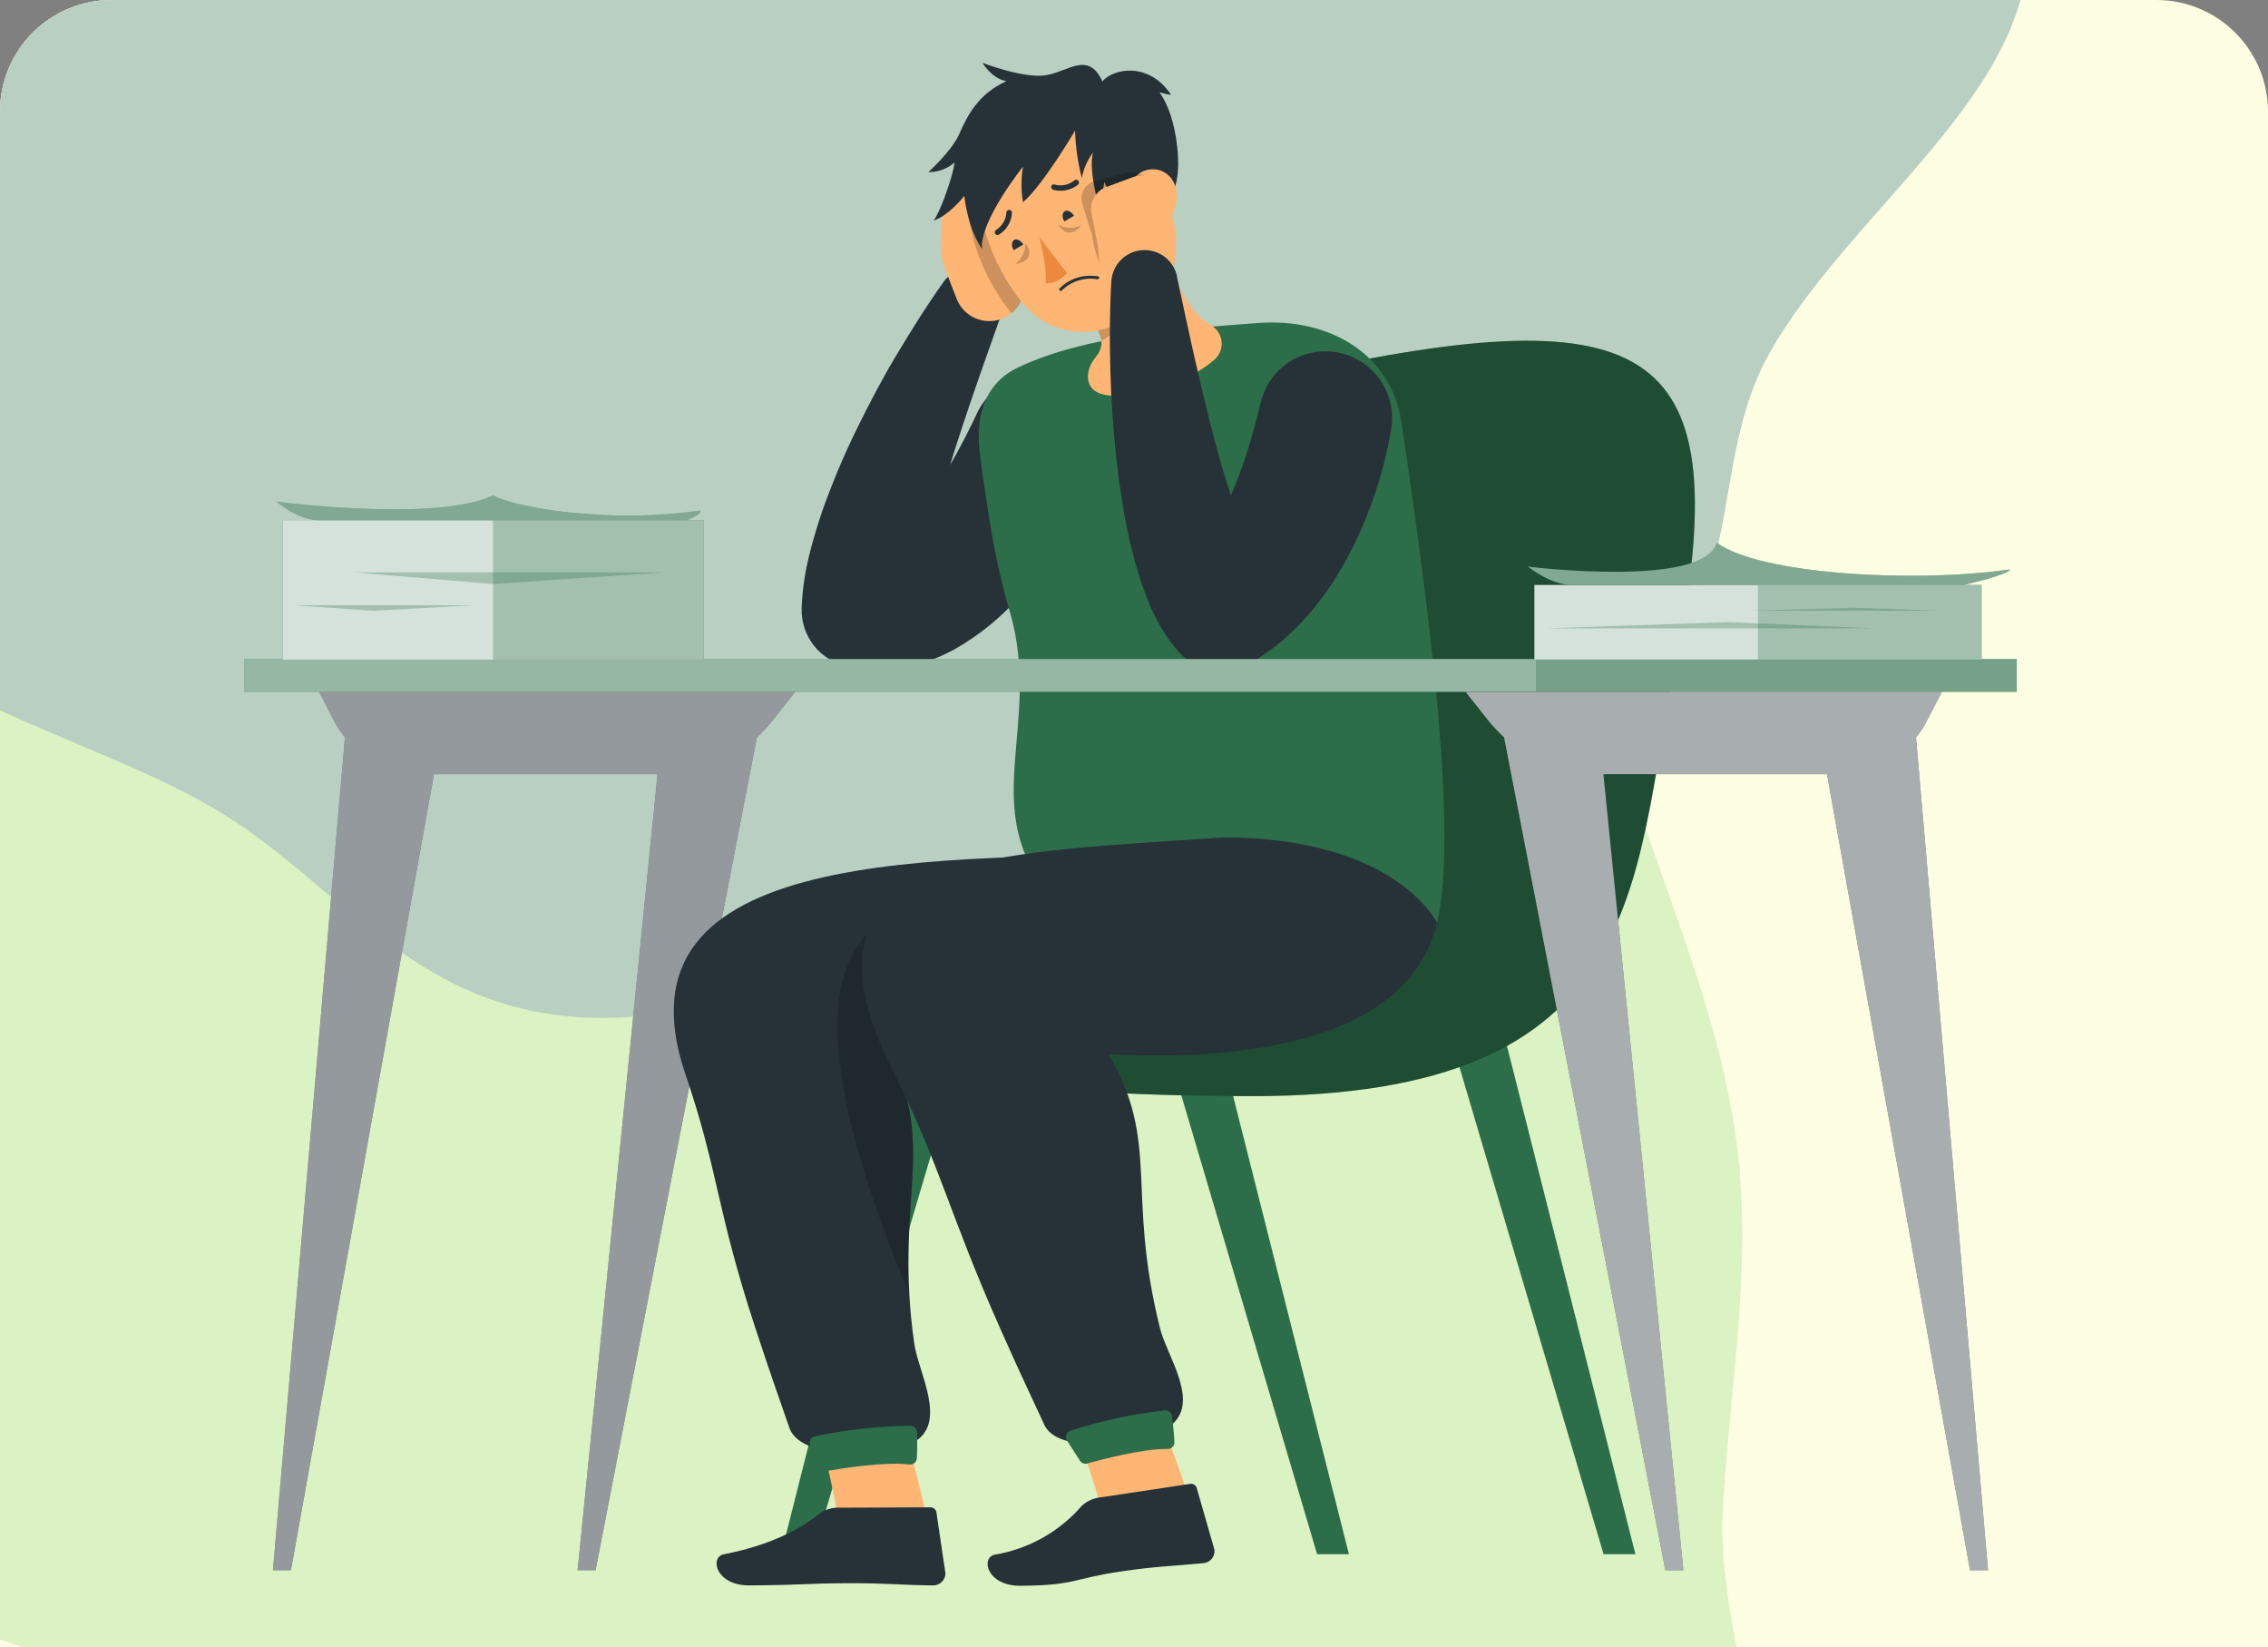 <svg width="325" height="236" viewBox="0 0 325 236" fill="none" xmlns="http://www.w3.org/2000/svg">
<rect x="0" y="0" width="325" height="236" fill="#808080" stroke="none"/>
<g clip-path="url(#clip0_3615_35416)">
<path d="M0 16C0 7.163 7.163 0 16 0H309C317.837 0 325 7.163 325 16V236H0V16Z" fill="#FEFEE3"/>
<path fill-rule="evenodd" clip-rule="evenodd" d="M243.267 282.14C220.974 295.651 184.963 266.641 157.442 271.273C137.122 274.692 131.304 299.386 111.584 304.299C91.9 309.204 66.412 310.04 48.322 298.462C28.183 285.572 32.408 256.369 13.82 241.726C-2.717 228.699 -28.859 233.988 -47.255 223.174C-67.564 211.234 -99.051 196.334 -97.154 176.485C-94.826 152.119 -39.248 154.281 -38.323 129.698C-37.27 101.703 -95.884 82.376 -92.573 54.749C-90.016 33.409 -45.629 43.577 -26.55 31.455C-7.503 19.352 -6.652 -14.492 18.065 -15.547C45.239 -16.706 62.264 21.263 89.697 26.495C114.603 31.245 134.717 5.735 159.489 11.426C182.531 16.72 199.984 36.906 213.199 54.87C225.982 72.247 227.284 92.832 233.609 112.188C239.291 129.572 246.677 146.495 248.902 164.115C251.178 182.135 247.706 199.297 246.856 217.082C245.811 238.978 262.937 270.219 243.267 282.14Z" fill="#DBF2C3"/>
<path fill-rule="evenodd" clip-rule="evenodd" d="M105.802 -35.897C138.584 -49.871 155.349 -82.368 191.308 -88.18C225.322 -93.677 257.174 -79.698 275.859 -63.381C293.943 -47.588 294.287 -24.028 289.983 -2.009C286.375 16.452 263.833 32.375 253.591 50.546C244.295 67.04 251.14 86.361 232.588 99.824C214.034 113.289 184.15 110.936 159.993 118.472C134.006 126.579 111.46 146.406 85.15 145.818C59.052 145.235 48.513 126.094 30.246 115.573C11.771 104.932 -15.455 99.484 -23.181 83.425C-31.003 67.164 -20.641 47.49 -11.222 29.372C-2.095 11.813 8.127 -7.168 30.36 -19.569C51.96 -31.616 82.299 -25.878 105.802 -35.897Z" fill="#B9CFC2"/>
<path d="M45.727 99.111L47.818 103.164C48.267 104.042 48.808 104.87 49.431 105.634L39.113 224.949H41.689L62.188 110.906H94.225L82.771 224.949H85.347L108.46 105.634C109.28 104.871 110.04 104.045 110.732 103.164L113.952 99.111H45.727Z" fill="#263238"/>
<path opacity="0.5" d="M45.727 99.111L47.818 103.164C48.267 104.042 48.808 104.87 49.431 105.634L39.113 224.949H41.689L62.188 110.906H94.225L82.771 224.949H85.347L108.46 105.634C109.28 104.871 110.04 104.045 110.732 103.164L113.952 99.111H45.727Z" fill="white"/>
<path d="M193.298 222.653H188.738L166.208 146.534H174.049L193.298 222.653Z" fill="#2C6E49"/>
<path d="M111.922 222.653H116.482L139.012 146.534H131.171L111.922 222.653Z" fill="#2C6E49"/>
<path d="M234.35 222.653H229.789L207.26 146.534H215.108L234.35 222.653Z" fill="#2C6E49"/>
<path d="M187.488 53.136C158.891 59.287 158.406 96.741 161.3 121.179C161.589 123.582 161.365 126.018 160.644 128.327C159.923 130.637 158.72 132.767 157.115 134.577C155.51 136.388 153.539 137.837 151.333 138.83C149.127 139.823 146.735 140.337 144.315 140.338H116.172C115.205 140.341 114.268 140.674 113.516 141.282C112.764 141.889 112.241 142.735 112.035 143.68C111.828 144.624 111.95 145.611 112.38 146.477C112.81 147.344 113.522 148.037 114.4 148.444C123.649 152.694 142.217 157.034 179.466 157.034C236.123 157.034 233.82 126.399 239.82 96.741C249.206 50.394 238.388 42.189 187.488 53.136Z" fill="#2C6E49"/>
<path opacity="0.3" d="M187.488 53.136C158.891 59.287 158.406 96.741 161.3 121.179C161.589 123.582 161.365 126.018 160.644 128.327C159.923 130.637 158.72 132.767 157.115 134.577C155.51 136.388 153.539 137.837 151.333 138.83C149.127 139.823 146.735 140.337 144.315 140.338H116.172C115.205 140.341 114.268 140.674 113.516 141.282C112.764 141.889 112.241 142.735 112.035 143.68C111.828 144.624 111.95 145.611 112.38 146.477C112.81 147.344 113.522 148.037 114.4 148.444C123.649 152.694 142.217 157.034 179.466 157.034C236.123 157.034 233.82 126.399 239.82 96.741C249.206 50.394 238.388 42.189 187.488 53.136Z" fill="black"/>
<path d="M152.753 54.657C151.623 54.116 150.397 53.803 149.145 53.735C147.893 53.668 146.641 53.848 145.459 54.266C144.277 54.683 143.188 55.329 142.256 56.167C141.324 57.005 140.566 58.019 140.026 59.15L139.776 59.68L139.42 60.438L138.988 61.309L138.079 63.089C137.451 64.271 136.829 65.46 136.155 66.597C136.678 64.847 137.246 63.089 137.829 61.339C138.413 59.589 139.042 57.665 139.685 55.832C140.935 52.173 142.291 48.453 143.557 44.84L143.602 44.718C143.984 43.636 143.963 42.451 143.542 41.383C143.12 40.315 142.327 39.434 141.309 38.904C140.29 38.374 139.114 38.23 137.997 38.498C136.881 38.766 135.898 39.428 135.231 40.362C132.799 43.756 130.686 47.181 128.572 50.68C126.459 54.18 124.565 57.809 122.739 61.529C120.882 65.32 119.246 69.215 117.838 73.195C117.141 75.255 116.482 77.376 115.936 79.634C115.334 82.072 114.979 84.564 114.876 87.073C114.797 89.05 115.435 90.988 116.67 92.533C117.906 94.077 119.657 95.124 121.603 95.482L122.224 95.596C124.847 96.067 127.537 96.034 130.148 95.497C132.538 94.986 134.837 94.115 136.966 92.914C140.527 90.869 143.714 88.233 146.39 85.119C147.617 83.748 148.765 82.309 149.829 80.808C150.867 79.346 151.859 77.884 152.746 76.377C153.632 74.869 154.496 73.346 155.261 71.831C155.647 71.074 156.018 70.278 156.389 69.475L156.912 68.256L157.48 66.877C158.396 64.621 158.417 62.101 157.539 59.83C156.661 57.559 154.949 55.709 152.753 54.657Z" fill="#263238"/>
<path d="M135.027 30.734L134.822 34.522C134.757 36.031 135.016 37.537 135.58 38.938L137.095 42.825C137.444 43.709 138.038 44.477 138.806 45.037C139.575 45.598 140.487 45.928 141.436 45.991C142.725 46.079 143.999 45.662 144.988 44.83C145.977 43.998 146.604 42.815 146.739 41.529C146.853 39.585 146.677 37.634 146.216 35.741L145.792 30.931C145.72 30.142 145.371 29.405 144.806 28.85C144.242 28.295 143.498 27.959 142.708 27.901L138.61 27.59C138.168 27.559 137.724 27.616 137.304 27.758C136.884 27.9 136.496 28.123 136.163 28.415C135.83 28.708 135.558 29.063 135.363 29.461C135.168 29.859 135.054 30.292 135.027 30.734Z" fill="#FFB573"/>
<path opacity="0.2" d="M146.225 35.734L145.8 30.931C145.728 30.144 145.379 29.408 144.816 28.854C144.253 28.299 143.512 27.962 142.725 27.901L138.755 27.598C138.308 33.794 141.482 40.688 144.959 44.87C145.465 44.461 145.883 43.954 146.189 43.38C146.495 42.806 146.682 42.177 146.74 41.529C146.86 39.582 146.686 37.629 146.225 35.734Z" fill="black"/>
<path d="M180.321 46.272C169.382 47.09 155.685 47.984 145.86 52.658C141.012 54.968 139.709 59.824 140.428 65.15C141.572 73.604 142.557 80.354 144.663 87.49C149.542 103.952 139.762 115.739 150.724 128.489C155.534 133.959 185.026 139.095 205.911 132.231C208.941 119.77 205.025 88.778 200.836 60.567C199.374 50.605 190.374 45.522 180.321 46.272Z" fill="#2C6E49"/>
<path d="M166.746 33.022C167.276 37.658 169.571 44.461 173.495 46.582C173.921 46.815 174.285 47.148 174.555 47.551C174.826 47.955 174.995 48.417 175.049 48.9C175.104 49.383 175.041 49.872 174.867 50.325C174.692 50.779 174.412 51.184 174.048 51.506C171.738 53.529 168.17 55.294 163.382 56.286C157.14 57.559 155.806 55.672 155.897 53.733C155.99 52.797 156.372 51.913 156.988 51.203C159.003 48.718 156.988 46.786 155.738 45.332L166.746 33.022Z" fill="#FFB573"/>
<path opacity="0.2" d="M163.943 40.014C163.821 39.754 163.684 39.502 163.534 39.257L155.746 45.355C156.504 46.302 157.685 47.461 157.829 48.832C161.852 46.416 165.125 42.529 163.943 40.014Z" fill="black"/>
<path d="M115.414 199.88C116.929 198.327 126.565 195.335 126.565 195.335C129.09 202.586 131.174 209.983 132.807 217.486L120.331 218.758C120.331 218.758 118.262 206.115 115.414 199.88Z" fill="#FFB573"/>
<path d="M170.594 122.391C134.512 122.906 87.028 120.974 98.21 153.859C102.998 167.935 102.611 173.109 108.21 190.161C110.619 197.502 111.437 199.661 113.187 204.744C115.103 209.29 126.588 208.456 130.83 206.676C135.928 203.964 131.588 196.638 131.019 192.517C128.118 172.397 134.141 164.708 127.807 151.519C139.322 153.185 171.692 152.019 176.511 132.231C176.511 132.231 183.147 124.345 170.594 122.391Z" fill="#263238"/>
<path d="M116.127 207.168L117.642 210.198C117.733 210.379 117.88 210.527 118.062 210.618C118.243 210.71 118.449 210.74 118.649 210.706C120.695 210.35 126.786 209.372 130.331 209.804C130.459 209.818 130.588 209.805 130.711 209.768C130.834 209.73 130.948 209.668 131.046 209.585C131.145 209.502 131.225 209.401 131.283 209.286C131.341 209.171 131.375 209.046 131.384 208.918C131.452 207.721 131.437 206.168 131.422 205.191C131.414 204.942 131.31 204.706 131.132 204.532C130.954 204.359 130.716 204.261 130.467 204.259C125.853 204.306 121.254 204.813 116.74 205.774C116.597 205.808 116.463 205.875 116.35 205.969C116.236 206.064 116.146 206.183 116.087 206.318C116.027 206.453 116 206.6 116.007 206.748C116.014 206.895 116.055 207.039 116.127 207.168Z" fill="#2C6E49"/>
<path d="M135.482 225.41L134.179 216.614C134.131 216.41 134.011 216.23 133.842 216.106C133.672 215.983 133.464 215.924 133.255 215.94L120.46 215.993C119.433 215.922 118.412 216.188 117.551 216.751C114.672 219.13 110.21 221.41 103.725 222.667C101.672 223.069 102.543 227.144 107.354 227.122C115.308 227.084 114.975 226.834 121.747 226.811C127.55 226.811 129.005 227.076 133.611 227.122C133.848 227.139 134.086 227.108 134.31 227.03C134.534 226.953 134.741 226.83 134.916 226.67C135.091 226.509 135.232 226.315 135.329 226.098C135.426 225.881 135.478 225.647 135.482 225.41Z" fill="#263238"/>
<path d="M162.299 20.855C165.685 28.613 168.064 32.976 166.253 39.037C163.541 48.196 152.542 50.256 146.913 43.847C141.853 38.075 137.163 26.348 142.959 19.015C148.671 11.803 158.913 13.091 162.299 20.855Z" fill="#FFB573"/>
<path d="M156.073 39.506C156.491 39.496 156.909 39.519 157.323 39.574C157.351 39.578 157.379 39.587 157.404 39.602C157.429 39.617 157.451 39.636 157.468 39.66C157.485 39.683 157.497 39.71 157.503 39.738C157.509 39.767 157.51 39.796 157.505 39.824C157.502 39.853 157.493 39.88 157.479 39.905C157.465 39.93 157.446 39.952 157.424 39.969C157.401 39.986 157.375 39.998 157.347 40.005C157.319 40.011 157.29 40.011 157.262 40.006C156.343 39.85 155.4 39.915 154.511 40.196C153.622 40.477 152.812 40.965 152.149 41.62C152.107 41.661 152.052 41.684 151.993 41.684C151.935 41.684 151.879 41.661 151.838 41.62C151.818 41.6 151.802 41.576 151.791 41.55C151.78 41.524 151.774 41.496 151.774 41.468C151.774 41.44 151.78 41.412 151.791 41.386C151.802 41.36 151.818 41.336 151.838 41.317C152.96 40.185 154.479 39.535 156.073 39.506Z" fill="#263238"/>
<path d="M152.581 30.257C152.194 30.477 152.164 31.136 152.505 31.727L153.899 30.916C153.558 30.326 152.967 30.03 152.581 30.257Z" fill="#263238"/>
<path d="M145.33 34.371C144.943 34.59 144.905 35.249 145.254 35.84L146.648 35.03C146.262 34.439 145.678 34.143 145.33 34.371Z" fill="#263238"/>
<path d="M150.686 26.576C150.734 26.514 150.799 26.467 150.873 26.442C150.947 26.416 151.027 26.413 151.103 26.432C151.586 26.57 152.095 26.59 152.588 26.491C153.081 26.392 153.543 26.177 153.936 25.864C153.973 25.826 154.018 25.797 154.066 25.777C154.115 25.756 154.167 25.746 154.22 25.746C154.273 25.746 154.325 25.756 154.374 25.777C154.423 25.797 154.467 25.826 154.504 25.864C154.542 25.901 154.571 25.945 154.591 25.994C154.612 26.043 154.622 26.095 154.622 26.148C154.622 26.201 154.612 26.253 154.591 26.302C154.571 26.351 154.542 26.395 154.504 26.432C154.012 26.835 153.431 27.115 152.809 27.247C152.186 27.379 151.542 27.359 150.929 27.19C150.826 27.163 150.739 27.097 150.685 27.006C150.631 26.916 150.615 26.807 150.641 26.705C150.649 26.66 150.664 26.616 150.686 26.576Z" fill="#263238"/>
<path d="M144.384 30.135C144.46 30.078 144.555 30.054 144.649 30.067C144.754 30.076 144.851 30.127 144.919 30.208C144.988 30.289 145.021 30.393 145.013 30.499C144.974 31.134 144.784 31.75 144.457 32.296C144.13 32.842 143.676 33.301 143.134 33.635C143.04 33.683 142.931 33.693 142.831 33.662C142.73 33.63 142.646 33.561 142.596 33.468C142.571 33.422 142.555 33.372 142.549 33.32C142.544 33.269 142.548 33.216 142.563 33.166C142.578 33.116 142.602 33.069 142.635 33.029C142.668 32.988 142.709 32.955 142.755 32.93C143.179 32.659 143.531 32.291 143.784 31.856C144.037 31.421 144.183 30.933 144.21 30.43C144.216 30.372 144.234 30.314 144.264 30.264C144.294 30.212 144.335 30.169 144.384 30.135Z" fill="#263238"/>
<path opacity="0.2" d="M146.913 34.803C146.943 35.39 146.825 35.975 146.569 36.505C146.314 37.034 145.929 37.491 145.451 37.833C148.981 37.257 146.913 34.803 146.913 34.803Z" fill="black"/>
<path opacity="0.2" d="M151.625 32.182C152.13 32.469 152.698 32.627 153.278 32.64C153.859 32.653 154.434 32.522 154.951 32.257C153.026 34.689 151.625 32.182 151.625 32.182Z" fill="black"/>
<path d="M168.701 21.113C168.322 17.613 167.398 15 166.17 13.227C166.706 13.398 167.256 13.52 167.814 13.591C164.693 8.856 159.602 9.742 157.966 11.659C155.974 7.303 153.156 10.212 149.951 10.765C146.747 11.318 140.785 9 140.785 9C140.785 9 142.095 11.273 144.232 11.621C140.088 13.492 138.557 16.712 137.459 19.197C136.361 21.681 133.027 24.659 133.027 24.659C134.418 24.673 135.766 24.177 136.815 23.265C136.398 25.795 134.649 30.515 133.785 31.598C136.058 30.84 138.186 28.06 138.186 28.06C138.186 28.06 138.595 32.605 140.732 35.681C140.292 31.749 146.588 23.878 146.588 23.878C146.308 25.566 146.308 27.289 146.588 28.977C149.428 26.575 154.057 18.712 154.057 18.712C154.116 20.996 154.438 23.267 155.019 25.477C155.288 24.154 155.841 22.905 156.64 21.818C155.807 24.636 157.928 31.151 157.928 31.151C157.822 29.45 157.931 27.741 158.254 26.068C158.852 28.007 162.526 30.143 164.034 30.363C164.019 30.378 169.769 30.825 168.701 21.113Z" fill="#263238"/>
<path d="M168.625 28.173C168.505 30.238 167.574 32.171 166.034 33.552C163.974 35.362 161.762 33.809 161.345 31.279C160.966 28.968 161.58 25.218 164.118 24.423C166.655 23.628 168.746 25.643 168.625 28.173Z" fill="#FFB573"/>
<path d="M148.921 33.961C148.921 33.961 150.065 38.044 149.845 40.59C151.504 40.764 152.875 39.12 152.875 39.12L148.921 33.961Z" fill="#ED893E"/>
<path opacity="0.2" d="M144.754 151.624C144.315 146.617 143.678 141.61 142.83 136.655C142.45 134.392 141.719 132.201 140.663 130.163C116.422 126.936 114.278 147.087 130.3 185.396C129.452 170.351 133.33 163.026 127.815 151.518C133.439 152.202 139.122 152.238 144.754 151.624Z" fill="black"/>
<path opacity="0.2" d="M165.785 26.97L167.399 30.326C168.028 31.599 168.349 33.003 168.338 34.424L168.255 38.212C168.217 39.09 167.886 39.931 167.314 40.599C166.743 41.268 165.965 41.726 165.103 41.901C163.775 42.219 162.381 42.103 161.123 41.569C159.866 41.036 158.813 40.114 158.119 38.939C157.288 37.272 156.733 35.481 156.475 33.636L155.104 29.242C154.989 28.896 154.95 28.53 154.988 28.167C155.025 27.805 155.14 27.454 155.323 27.139C155.506 26.824 155.754 26.552 156.051 26.339C156.347 26.127 156.686 25.981 157.043 25.909L161.02 24.833C161.939 24.612 162.905 24.702 163.767 25.089C164.629 25.475 165.339 26.137 165.785 26.97Z" fill="black"/>
<path d="M166.709 27.416L167.951 31C168.45 32.42 168.634 33.932 168.489 35.431L168.087 39.598C167.998 40.544 167.642 41.445 167.06 42.197C166.478 42.948 165.694 43.518 164.8 43.84C163.583 44.289 162.239 44.247 161.052 43.722C159.866 43.198 158.93 42.232 158.444 41.029C157.791 39.194 157.418 37.271 157.338 35.325L156.413 30.583C156.259 29.803 156.387 28.994 156.774 28.3C157.161 27.607 157.783 27.073 158.527 26.795L162.383 25.363C162.801 25.209 163.247 25.14 163.692 25.16C164.138 25.18 164.575 25.288 164.978 25.48C165.381 25.671 165.741 25.941 166.039 26.273C166.336 26.606 166.564 26.994 166.709 27.416Z" fill="#FFB573"/>
<path d="M192.245 50.612C189.796 49.998 187.203 50.381 185.036 51.678C182.87 52.975 181.307 55.08 180.692 57.529L180.503 58.286L180.154 59.71L179.722 61.316C179.412 62.415 179.109 63.521 178.753 64.612C178.078 66.793 177.275 68.9 176.435 70.892L176.389 70.998C175.548 68.46 174.768 65.816 174.071 63.127C173.556 61.225 173.064 59.294 172.609 57.354C172.154 55.415 171.67 53.461 171.238 51.491C170.344 47.582 169.511 43.567 168.662 39.673V39.559C168.413 38.437 167.766 37.442 166.841 36.759C165.915 36.076 164.774 35.75 163.628 35.843C162.482 35.935 161.407 36.439 160.603 37.261C159.799 38.083 159.32 39.169 159.253 40.317C158.996 44.62 159.003 48.771 159.109 53.014C159.215 57.256 159.511 61.468 159.973 65.733C160.2 67.869 160.511 70.013 160.859 72.172C161.208 74.331 161.617 76.52 162.185 78.733C162.744 81.049 163.453 83.326 164.306 85.55C164.79 86.814 165.357 88.044 166.003 89.232C166.785 90.678 167.722 92.035 168.798 93.278C170.103 94.764 171.894 95.738 173.851 96.025C175.808 96.312 177.803 95.894 179.48 94.846L179.995 94.52C181.565 93.531 183.05 92.414 184.434 91.179C185.735 90.007 186.948 88.741 188.063 87.391C189.125 86.098 190.118 84.75 191.04 83.354C191.927 81.967 192.714 80.573 193.457 79.164C194.192 77.779 194.857 76.358 195.449 74.907C196.04 73.475 196.608 72.043 197.078 70.589C197.548 69.134 198.002 67.687 198.366 66.203C198.548 65.445 198.737 64.688 198.888 63.93L199.116 62.831L199.343 61.498C199.751 59.123 199.247 56.681 197.93 54.662C196.614 52.643 194.583 51.197 192.245 50.612Z" fill="#263238"/>
<path d="M151.451 199.191C152.777 197.494 162.057 193.562 162.057 193.562C165.3 200.522 168.121 207.672 170.504 214.971L158.216 217.478C158.216 217.478 154.921 205.123 151.451 199.191Z" fill="#FFB573"/>
<path d="M175.223 119.974C139.762 122.39 112.347 122.466 127.982 153.48C134.679 166.753 136.005 173.866 143.3 190.259C146.436 197.32 147.474 199.388 149.724 204.274C152.095 208.615 163.436 206.607 167.474 204.411C172.269 201.191 167.239 194.343 166.231 190.305C161.315 170.608 166.33 163.571 158.815 151.018C170.428 151.617 201.109 152.018 205.927 132.231C205.935 132.231 200.155 119.974 175.223 119.974Z" fill="#263238"/>
<path d="M152.906 206.381L154.747 209.26C154.858 209.431 155.02 209.563 155.211 209.635C155.402 209.708 155.611 209.717 155.808 209.661C157.8 209.101 163.762 207.518 167.338 207.578C167.466 207.579 167.593 207.554 167.711 207.505C167.83 207.455 167.937 207.382 168.026 207.29C168.115 207.198 168.185 207.089 168.23 206.969C168.276 206.849 168.297 206.721 168.292 206.593C168.239 205.396 168.072 203.851 167.951 202.889C167.923 202.64 167.797 202.412 167.601 202.256C167.405 202.1 167.155 202.028 166.906 202.056C162.319 202.568 157.797 203.543 153.406 204.965C153.268 205.01 153.142 205.086 153.038 205.187C152.934 205.289 152.855 205.413 152.807 205.55C152.759 205.687 152.742 205.833 152.76 205.977C152.777 206.121 152.827 206.26 152.906 206.381Z" fill="#2C6E49"/>
<path d="M174.026 222.009L171.473 213.123C171.398 212.926 171.253 212.763 171.066 212.666C170.879 212.568 170.663 212.542 170.458 212.593L157.807 214.502C156.778 214.585 155.806 215.006 155.042 215.699C151.826 219.424 147.41 221.908 142.557 222.721C140.512 223.123 141.383 227.198 146.186 227.176C154.148 227.138 153.799 226.123 160.511 225.146C165.587 224.388 167.738 224.388 172.329 223.949C172.572 223.945 172.811 223.89 173.032 223.788C173.252 223.686 173.449 223.539 173.609 223.356C173.769 223.174 173.889 222.959 173.96 222.727C174.032 222.495 174.055 222.25 174.026 222.009Z" fill="#263238"/>
<path d="M35 99.111L289 99.111V94.415L35 94.415V99.111Z" fill="#2C6E49"/>
<path opacity="0.5" d="M35 99.111L289 99.111V94.415L35 94.415V99.111Z" fill="white"/>
<path opacity="0.3" d="M220.093 99.111L288.992 99.111V94.415L220.093 94.415V99.111Z" fill="#2C6E49"/>
<path d="M282.303 224.949H284.879L274.561 105.634C275.186 104.871 275.727 104.043 276.174 103.164L278.265 99.111H210.002L213.222 103.164C213.924 104.048 214.697 104.874 215.532 105.634L238.645 224.949H241.221L229.767 110.906H261.803L282.303 224.949Z" fill="#263238"/>
<path opacity="0.6" d="M282.303 224.949H284.879L274.561 105.634C275.186 104.871 275.727 104.043 276.174 103.164L278.265 99.111H210.002L213.222 103.164C213.924 104.048 214.697 104.874 215.532 105.634L238.645 224.949H241.221L229.767 110.906H261.803L282.303 224.949Z" fill="white"/>
<path d="M100.819 74.514H40.503V94.498H100.819V74.514Z" fill="#2C6E49"/>
<path opacity="0.8" d="M100.819 74.514H40.503V94.498H100.819V74.514Z" fill="white"/>
<path opacity="0.3" d="M100.818 74.514H70.66V94.498H100.818V74.514Z" fill="#2C6E49"/>
<path opacity="0.3" d="M50.767 81.998L70.592 83.665L95.273 81.998H50.767Z" fill="#2C6E49"/>
<path opacity="0.3" d="M41.987 86.709L53.517 87.504L67.865 86.709H41.987Z" fill="#2C6E49"/>
<path d="M70.66 70.976C62.555 74.854 39.639 71.877 39.639 71.877C39.639 71.877 42.669 74.513 45.639 74.513H98.394C98.394 74.513 100.402 73.839 100.402 73.127C86.955 75.135 73.297 72.566 70.66 70.976Z" fill="#2C6E49"/>
<path opacity="0.4" d="M70.66 70.976C62.555 74.854 39.639 71.877 39.639 71.877C39.639 71.877 42.669 74.513 45.639 74.513H98.394C98.394 74.513 100.402 73.839 100.402 73.127C86.955 75.135 73.297 72.566 70.66 70.976Z" fill="white"/>
<path d="M283.95 83.808H219.876V94.489H283.95V83.808Z" fill="#2C6E49"/>
<path opacity="0.8" d="M283.95 83.808H219.876V94.489H283.95V83.808Z" fill="white"/>
<path opacity="0.3" d="M283.941 83.808H251.904V94.489H283.941V83.808Z" fill="#2C6E49"/>
<path opacity="0.3" d="M268.722 90.021L247.662 89.127L221.443 90.021H268.722Z" fill="#2C6E49"/>
<path opacity="0.3" d="M278.048 87.49L265.799 87.065L250.557 87.49H278.048Z" fill="#2C6E49"/>
<path d="M246.026 77.747C244.163 84.308 218.951 81.171 218.951 81.171C218.951 81.171 222.156 83.808 225.322 83.808H281.381C281.381 83.808 288.017 82.292 288.017 81.58C273.715 83.595 251.912 82.179 246.026 77.747Z" fill="#2C6E49"/>
<g opacity="0.4">
<path d="M246.026 77.748C244.163 84.308 218.951 81.172 218.951 81.172C218.951 81.172 222.156 83.808 225.322 83.808H281.381C281.381 83.808 288.017 82.293 288.017 81.581C273.715 83.596 251.912 82.18 246.026 77.748Z" fill="white"/>
</g>
</g>
<defs>
<clipPath id="clip0_3615_35416">
<path d="M0 16C0 7.163 7.163 0 16 0H309C317.837 0 325 7.163 325 16V236H0V16Z" fill="white"/>
</clipPath>
</defs>
</svg>
